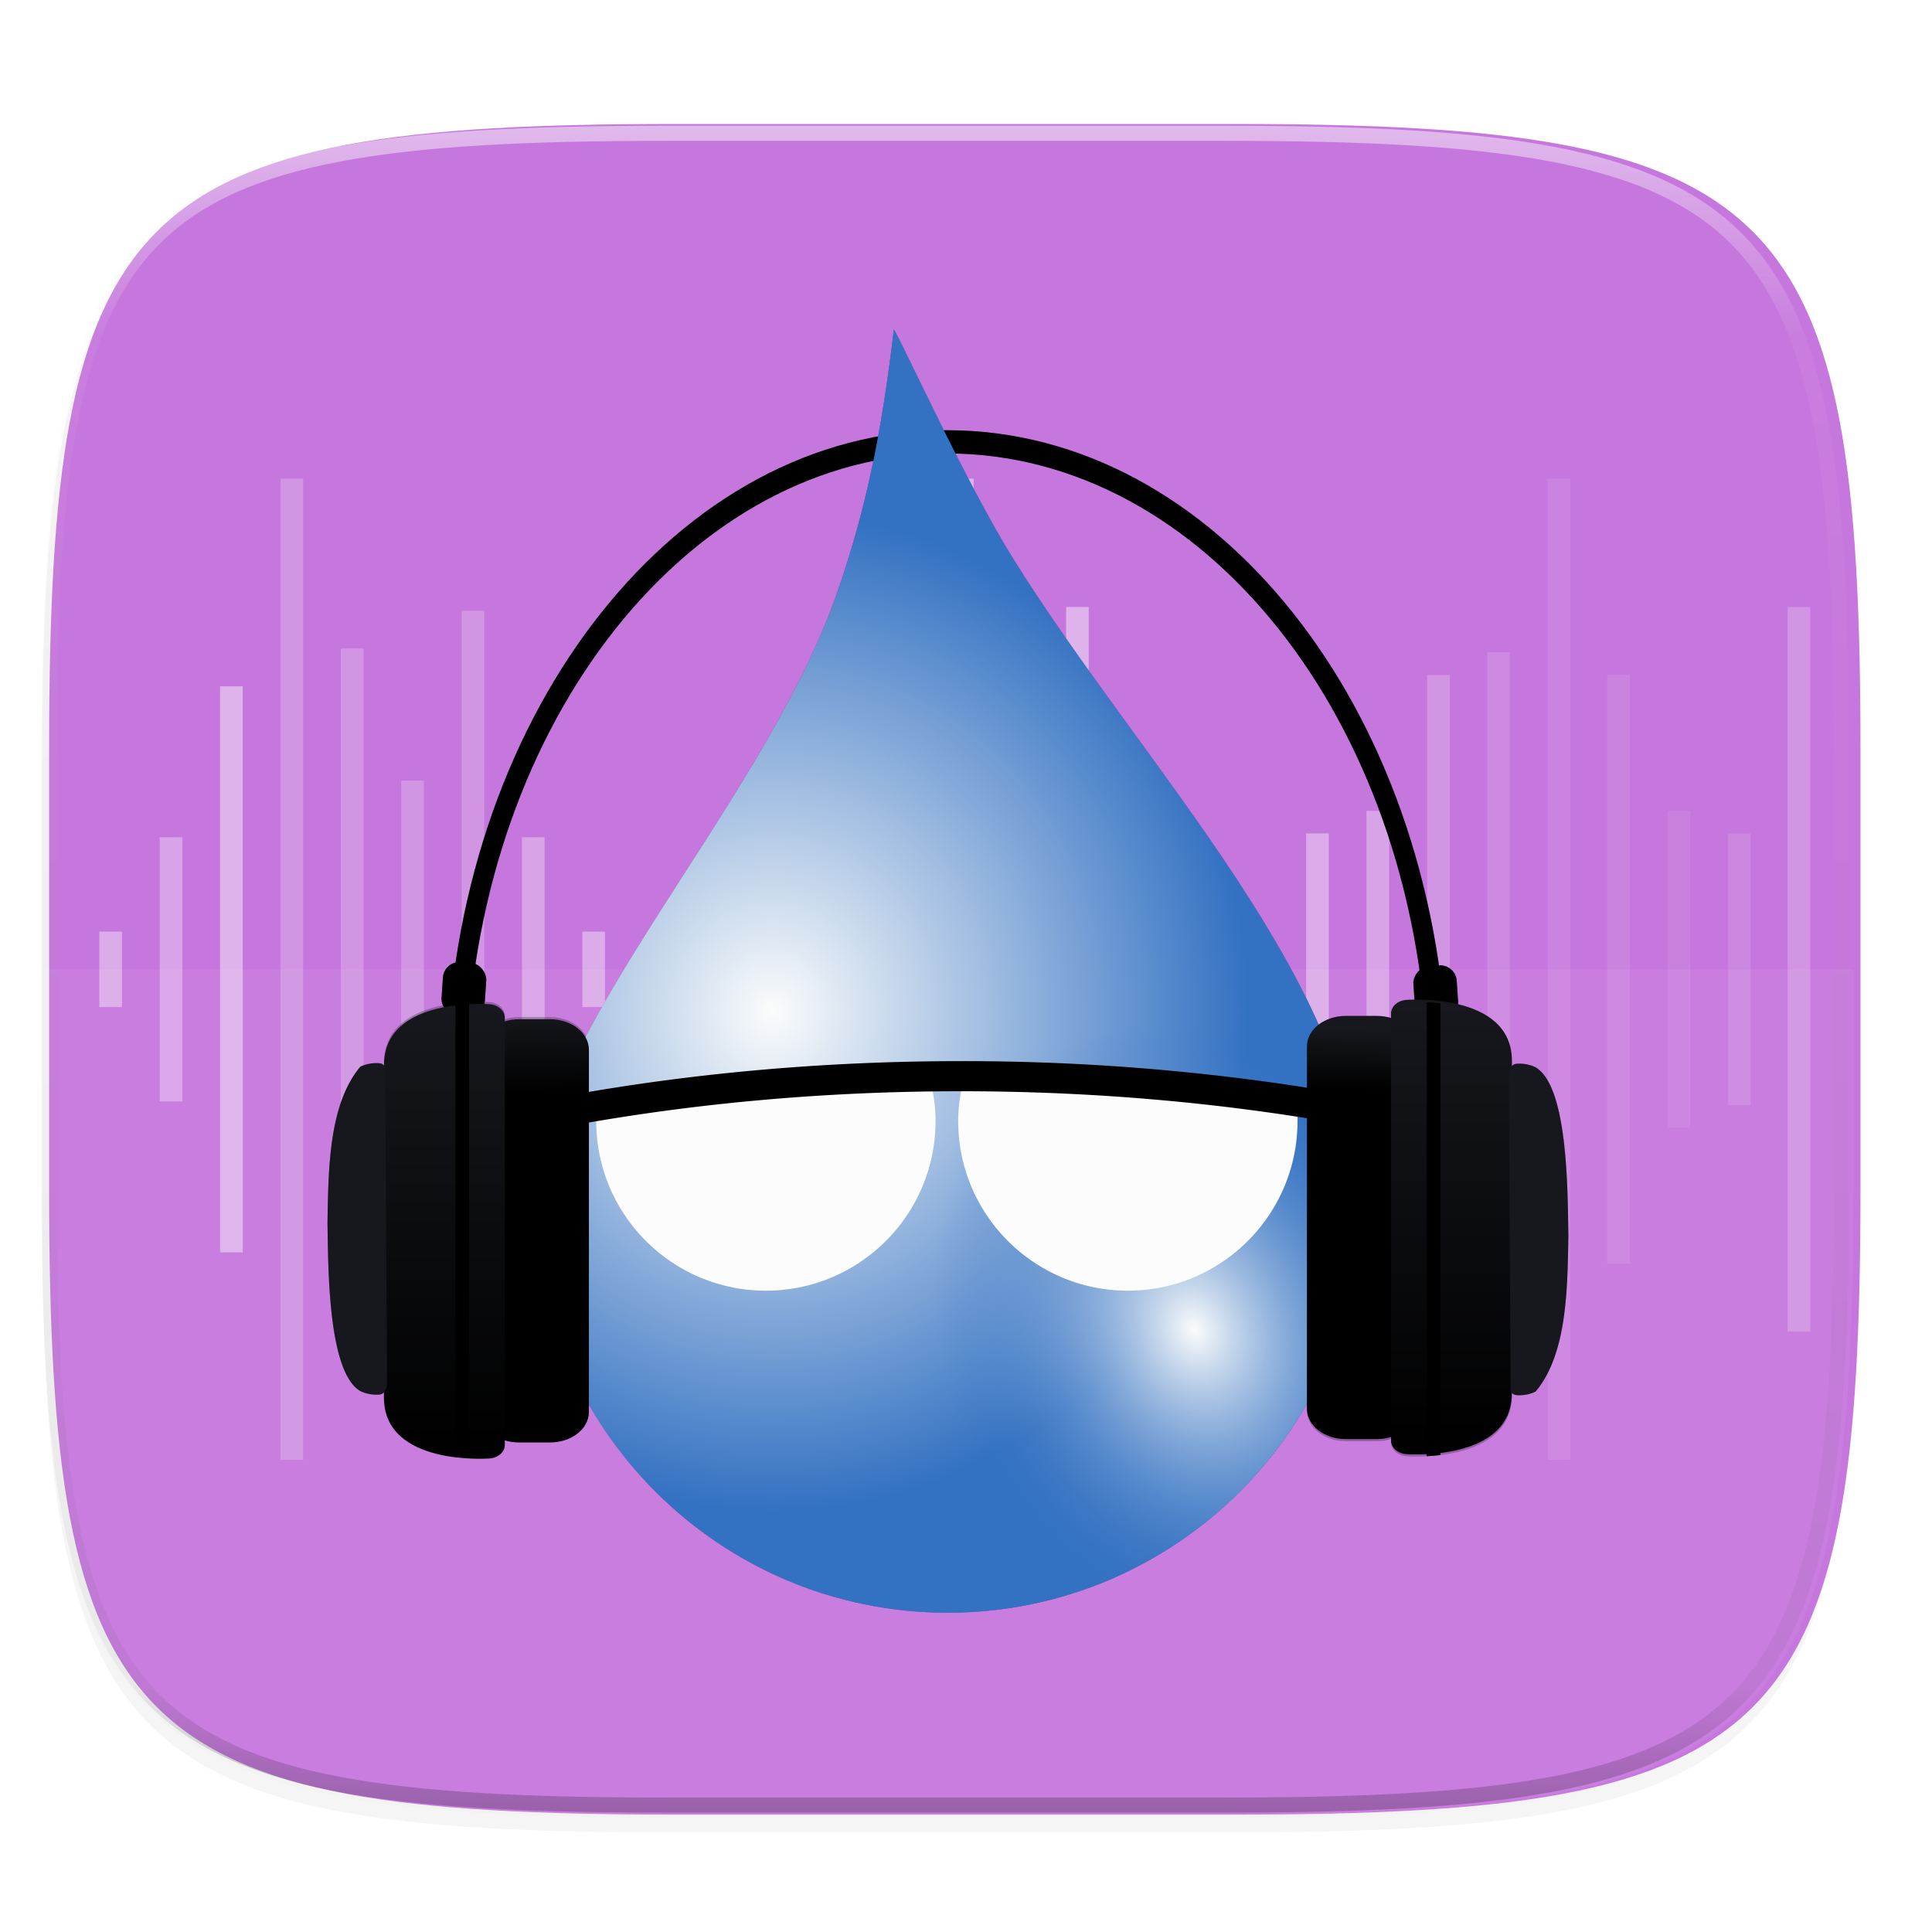 <svg width="256" height="256" viewBox="0 0 67.73 67.73" xmlns="http://www.w3.org/2000/svg" xmlns:xlink="http://www.w3.org/1999/xlink">
    <defs>
        <linearGradient id="a">
            <stop offset="0"/>
            <stop offset="1" stop-color="#16181D"/>
        </linearGradient>
        <linearGradient id="f" x1="296" x2="296" y1="-212" y2="236" gradientUnits="userSpaceOnUse">
            <stop offset="0" stop-color="#FBFCFB"/>
            <stop offset=".125" stop-color="#FBFCFB" stop-opacity=".098"/>
            <stop offset=".925" stop-opacity=".098"/>
            <stop offset="1" stop-opacity=".498"/>
        </linearGradient>
        <clipPath id="e">
            <path d="M361.938-212C507.235-212 528-191.287 528-46.125v116.25C528 215.286 507.235 236 361.937 236H214.063C68.766 236 48 215.286 48 70.125v-116.25C48-191.287 68.765-212 214.063-212z" fill="#C677DD"/>
        </clipPath>
        <linearGradient id="d" x1="160" x2="160" y1="28" y2="284" gradientTransform="matrix(.265 0 0 .265 -6.744 221.973)" gradientUnits="userSpaceOnUse">
            <stop offset="0" stop-color="#C677DD"/>
            <stop offset=".529" stop-color="#C677DD"/>
            <stop offset="1" stop-color="#C677DD"/>
        </linearGradient>
        <filter id="c" x="-.02" y="-.03" width="1.046" height="1.05" color-interpolation-filters="sRGB">
            <feGaussianBlur stdDeviation="2.32"/>
        </filter>
        <filter id="b" x="-.01" y="-.01" width="1.023" height="1.025" color-interpolation-filters="sRGB">
            <feGaussianBlur stdDeviation="1.16"/>
        </filter>
        <radialGradient id="i" cx="41.095" cy="272.137" r="13.175" gradientTransform="matrix(-.306 -.768 .614 -.245 -110.963 371.591)" gradientUnits="userSpaceOnUse">
            <stop offset="0" stop-color="#FBFCFB"/>
            <stop offset="1" stop-color="#3371C2" stop-opacity="0"/>
        </radialGradient>
        <linearGradient id="l" x1="-8.991" x2="-9.049" y1="290.85" y2="288.248" gradientTransform="translate(29.049 -24.263)" gradientUnits="userSpaceOnUse" xlink:href="#a"/>
        <linearGradient id="m" x1="-11.105" x2="-11.105" y1="302.464" y2="287.999" gradientTransform="translate(29.049 -24.263)" gradientUnits="userSpaceOnUse" xlink:href="#a"/>
        <linearGradient id="j" x1="-8.908" x2="-8.965" y1="299.582" y2="301.513" gradientTransform="translate(29.049 -24.263)" gradientUnits="userSpaceOnUse" xlink:href="#a"/>
        <linearGradient id="k" x1="-11.542" x2="-11.542" y1="288.038" y2="302.425" gradientTransform="translate(29.049 -24.263)" gradientUnits="userSpaceOnUse" xlink:href="#a"/>
        <radialGradient id="h" cx="27.638" cy="264.034" r="13.175" gradientTransform="matrix(1.255 -.014 .015 1.318 -9.751 -85.304)" gradientUnits="userSpaceOnUse">
            <stop offset="0" stop-color="#FBFCFB"/>
            <stop offset="1" stop-color="#3371C2"/>
        </radialGradient>
        <filter id="g" x="-.06" y="-.06" width="1.122" height="1.118" color-interpolation-filters="sRGB">
            <feGaussianBlur stdDeviation="1.096"/>
        </filter>
        <linearGradient id="n" x1="127.64" x2="127.299" y1="159.873" y2="140.365" gradientUnits="userSpaceOnUse">
            <stop offset="0" stop-color="#FBFCFB"/>
            <stop offset="1" stop-color="#FBFCFB"/>
        </linearGradient>
    </defs>
    <path transform="matrix(.265 0 0 .265 0 3.404)" d="M162.537 3.568c72.648 0 83.031 10.357 83.031 82.938v58.125c0 72.58-10.383 82.937-83.031 82.937H88.599c-72.648 0-83.031-10.357-83.031-82.937V86.506c0-72.581 10.383-82.938 83.031-82.938z" filter="url(#b)" opacity=".1"/>
    <path transform="matrix(.265 0 0 .265 0 3.404)" d="M162.537 5.568c72.648 0 83.031 10.357 83.031 82.938v58.125c0 72.58-10.383 82.937-83.031 82.937H88.599c-72.648 0-83.031-10.357-83.031-82.937V88.506c0-72.581 10.383-82.938 83.031-82.938z" filter="url(#c)" opacity=".2"/>
    <path d="M43.254 233.614c19.222 0 21.969 2.74 21.969 21.944v15.38c0 19.203-2.747 21.943-21.969 21.943H23.692c-19.222 0-21.97-2.74-21.97-21.944v-15.379c0-19.204 2.748-21.944 21.97-21.944z" fill="url(#d)" transform="translate(0 -229.267)"/>
    <path transform="matrix(.132 0 0 .132 -4.877 32.393)" d="M361.938-212C507.235-212 528-191.287 528-46.125v116.25C528 215.286 507.235 236 361.937 236H214.063C68.766 236 48 215.286 48 70.125v-116.25C48-191.287 68.765-212 214.063-212z" clip-path="url(#e)" fill="none" opacity=".5" stroke-linecap="round" stroke-linejoin="round" stroke-width="8" stroke="url(#f)"/>
    <path d="M1.473 33.981v7.69c0 19.203 2.747 21.943 21.969 21.943h19.563c19.221 0 21.968-2.74 21.968-21.944v-7.689z" fill="#FBFCFB" opacity=".05"/>
    <g opacity=".5">
        <g opacity=".895" fill="#FBFCFB">
            <path d="M33.076 16.783v34.396h1.058V16.783zM35.285 27.234v13.494h.794V27.234zM37.375 21.28v25.401h.794v-25.4zM39.492 29.218v9.525h.794v-9.525zM41.6 32.393v3.175h.793v-3.175zM43.699 33.584v.794h.794v-.794zM30.999 22.736v22.49h.794v-22.49z"/>
            <path d="M52.14 22.868v22.225h.793V22.868z" opacity=".3"/>
            <path d="M50.032 23.662V44.3h.794V23.662z" opacity=".5"/>
            <path d="M47.906 28.425v11.112h.794V28.425z" opacity=".75"/>
            <path d="M45.79 29.218v9.525h.793v-9.525z" opacity=".9"/>
            <path d="M54.256 16.783v34.396h.794V16.783zM56.346 23.662V44.3h.794V23.662z" opacity=".2"/>
            <path d="M58.463 28.425v11.112h.794V28.425z" opacity=".15"/>
            <path d="M60.58 29.218v9.525h.793v-9.525z" opacity=".25"/>
            <path d="M62.67 21.28v25.401h.793v-25.4z" opacity=".5"/>
            <path d="M28.882 24.06v19.843h.794V24.059zM26.766 28.69v10.583h.793V28.689zM24.649 30.012v7.938h.794v-7.938zM22.532 33.584v.794h.794v-.794z"/>
            <path d="M20.416 32.658v2.646h.793v-2.646z" opacity=".9"/>
            <path d="M18.299 29.35v9.261h.794v-9.26z" opacity=".75"/>
            <path d="M16.182 21.413V46.55h.794V21.413zM14.066 27.366v13.23h.793v-13.23zM11.949 22.736v22.49h.794v-22.49zM9.832 16.783v34.396h.794V16.783z" opacity=".5"/>
            <path d="M7.716 24.06v19.843h.793V24.059z"/>
            <path d="M5.599 29.35v9.261h.794v-9.26z" opacity=".75"/>
            <path d="M3.482 32.658v2.646h.794v-2.646z" opacity=".9"/>
        </g>
    </g>
    <g fill="#16181D" filter="url(#g)" opacity=".3" transform="matrix(1.009 0 0 1.009 -2.07 -229.198)">
        <path d="M34.955 242.101c-9.336 0-16.923 9.673-17.38 21.77h.692c.454-11.704 7.77-20.962 16.688-20.962 8.919 0 16.236 9.258 16.69 20.962h.692c-.456-12.097-8.046-21.77-17.382-21.77z"/>
        <path d="M49.338 268.816c0 7.936-6.43 14.37-14.36 14.37-7.932 0-14.361-6.434-14.361-14.37 0-5.645 7.882-13.59 10.478-20.957 1.05-2.98 1.588-5.68 2.014-9.261.41.711 2.542 5.388 4.11 7.913 4.538 7.31 12.119 14.926 12.119 22.305z"/>
        <path d="M49.338 268.816c0 7.936-6.43 14.37-14.36 14.37-7.932 0-14.361-6.434-14.361-14.37 0-5.645 7.882-13.59 10.478-20.957 1.05-2.98 1.588-5.68 2.014-9.261.41.711 2.542 5.388 4.11 7.913 4.538 7.31 12.119 14.926 12.119 22.305z"/>
        <rect transform="matrix(-.998 .067 .067 .998 0 0)" x="-35.04" y="263.53" width="1.51" height="1.877" rx=".577" ry=".577"/>
        <path d="M47.46 263.584c0-.584.605-1.057 1.351-1.057h1.08c.746 0 1.35.473 1.35 1.057v12.586c0 .584-.604 1.057-1.35 1.057h-1.08c-.746 0-1.35-.473-1.35-1.057z"/>
        <path d="M54.58 275.636v-11.552c0-2.396-3.669-2.114-3.669-2.114-.3.023-.528.232-.528.465v14.85c0 .233.227.442.528.465 0 0 3.669.282 3.669-2.114z"/>
        <path d="M54.71 275.622s.347.054.695-.12c1.091-1.301 1.107-3.544 1.138-5.417-.026-1.576-.014-5.187-1.138-5.848-.348-.173-.694-.119-.694-.119-.074.011-.133.067-.173.136a.495.495 0 0 0-.064.248l.064 10.986c.04.069.099.123.173.134zM52.1 262.014c-.19-.021-.286-.034-.477-.043v15.778c.19-.008.286-.022.477-.042z"/>
        <rect transform="rotate(3.819) skewX(.005)" x="34.77" y="258.8" width="1.51" height="1.877" rx=".577" ry=".577"/>
        <g>
            <path d="M22.512 276.136c0 .584-.604 1.057-1.35 1.057h-1.08c-.745 0-1.35-.473-1.35-1.057v-12.585c0-.584.605-1.058 1.35-1.058h1.08c.746 0 1.35.474 1.35 1.058z"/>
            <path d="M15.393 264.084v11.552c0 2.396 3.669 2.114 3.669 2.114.3-.023.528-.232.528-.464v-14.851c0-.233-.227-.442-.528-.465 0 0-3.669-.282-3.669 2.114z"/>
            <path d="M15.262 264.099s-.346-.054-.694.119c-1.091 1.302-1.107 3.545-1.138 5.417.026 1.576.014 5.188 1.138 5.848.348.173.694.12.694.12.074-.012.133-.068.173-.137a.495.495 0 0 0 .064-.247l-.064-10.986c-.04-.07-.099-.123-.173-.134zM17.873 277.707c.191.02.286.034.477.042V261.97c-.19.008-.286.022-.477.043z"/>
        </g>
        <g>
            <path d="M35.44 264.022c-4.807 0-9.42.428-13.716 1.208v1.066c4.285-.792 8.901-1.228 13.717-1.228 4.47 0 8.768.378 12.79 1.065v-1.065a77.419 77.419 0 0 0-12.79-1.046z"/>
            <path d="M33.755 264.581l-.136.01-10.926.768-.004.13s-.015.513.002 1.146c.017.634.064 1.387.202 1.898.154.569.436 1.105.784 1.573.457.615 1.016 1.196 1.692 1.587.704.407 1.444.659 2.346.711 1.489.086 2.235-.045 3.656-.29 1.192-.204 2.226-.949 2.471-1.991.206-.874.183-2.213.115-3.347-.068-1.135-.185-2.06-.185-2.06zm2.444 0l-.017.135s-.117.925-.185 2.06c-.068 1.134-.09 2.473.115 3.346.245 1.043 1.28 1.787 2.471 1.992 1.42.244 2.167.376 3.656.29a5.124 5.124 0 0 0 2.348-.712c.676-.39 1.233-.972 1.69-1.587.348-.467.63-1.003.784-1.572.138-.511.185-1.264.202-1.898.017-.634.002-1.146.002-1.146l-.004-.13z"/>
            <path d="M32.321 266.27l-9.903.696s-.057 1.864.183 2.75c.136.503.386.98.697 1.398.412.555.913 1.073 1.512 1.42a4.554 4.554 0 0 0 2.095.634c1.355.079 2.019-.04 3.322-.264 1.054-.181 1.952-.837 2.162-1.725.361-1.537-.068-4.91-.068-4.91zm2.475 0s-.429 3.372-.067 4.909c.21.888 1.108 1.544 2.161 1.725 1.303.224 1.968.343 3.323.264a4.554 4.554 0 0 0 2.095-.635c.598-.346 1.099-.864 1.511-1.419.311-.417.561-.895.698-1.397.24-.887.182-2.751.182-2.751z" stroke-width=".265" stroke="#16181D" transform="matrix(1.09 0 0 1.091 -1.602 -25.691)"/>
        </g>
    </g>
    <g transform="matrix(1.009 0 0 1.009 -2.07 -229.198)">
        <path d="M34.955 242.101c-9.336 0-16.923 9.673-17.38 21.77h.692c.454-11.704 7.77-20.962 16.688-20.962 8.919 0 16.236 9.258 16.69 20.962h.692c-.456-12.097-8.046-21.77-17.382-21.77z"/>
        <path d="M49.338 268.816c0 7.936-6.43 14.37-14.36 14.37-7.932 0-14.361-6.434-14.361-14.37 0-5.645 7.882-13.59 10.478-20.957 1.05-2.98 1.588-5.68 2.014-9.261.41.711 2.542 5.388 4.11 7.913 4.538 7.31 12.119 14.926 12.119 22.305z" fill="url(#h)"/>
        <path d="M49.338 268.816c0 7.936-6.43 14.37-14.36 14.37-7.932 0-14.361-6.434-14.361-14.37 0-5.645 7.882-13.59 10.478-20.957 1.05-2.98 1.588-5.68 2.014-9.261.41.711 2.542 5.388 4.11 7.913 4.538 7.31 12.119 14.926 12.119 22.305z" fill="url(#i)"/>
        <rect transform="matrix(-.998 .067 .067 .998 0 0)" x="-35.04" y="263.53" width="1.51" height="1.877" rx=".577" ry=".577"/>
        <path d="M21.763 276.722c0 .536-.555.97-1.24.97h-.99c-.684 0-1.239-.434-1.239-.97v-11.538c0-.536.555-.97 1.24-.97h.99c.684 0 1.239.434 1.239.97z" fill="url(#j)" transform="matrix(-1.09 0 0 -1.091 71.182 565.412)"/>
        <path d="M15.23 265.673v10.591c0 2.197 3.367 1.938 3.367 1.938.276-.02.485-.212.485-.426v-13.615c0-.213-.21-.405-.485-.426 0 0-3.366-.259-3.366 1.938z" fill="url(#k)" transform="matrix(-1.09 0 0 -1.091 71.182 565.412)"/>
        <path d="M54.71 275.622s.347.054.695-.12c1.091-1.301 1.107-3.544 1.138-5.417-.026-1.576-.014-5.187-1.138-5.848-.348-.173-.694-.119-.694-.119-.074.011-.133.067-.173.136a.495.495 0 0 0-.064.248l.064 10.986c.04.069.099.123.173.134z" fill="#16181D"/>
        <path d="M52.1 262.014c-.19-.021-.286-.034-.477-.043v15.778c.19-.008.286-.022.477-.042z"/>
        <rect transform="rotate(3.819) skewX(.005)" x="34.77" y="258.8" width="1.51" height="1.877" rx=".577" ry=".577"/>
        <g>
            <path d="M21.763 276.722c0 .536-.555.97-1.24.97h-.99c-.684 0-1.239-.434-1.239-.97v-11.538c0-.536.555-.97 1.24-.97h.99c.684 0 1.239.434 1.239.97z" fill="url(#l)" transform="matrix(1.09 0 0 1.091 -1.209 -25.691)"/>
            <path d="M15.23 265.673v10.591c0 2.197 3.367 1.938 3.367 1.938.276-.02.485-.212.485-.426v-13.615c0-.213-.21-.405-.485-.426 0 0-3.366-.259-3.366 1.938z" fill="url(#m)" transform="matrix(1.09 0 0 1.091 -1.209 -25.691)"/>
            <path d="M15.262 264.099s-.346-.054-.694.119c-1.091 1.302-1.107 3.545-1.138 5.417.026 1.576.014 5.188 1.138 5.848.348.173.694.12.694.12.074-.012.133-.068.173-.137a.495.495 0 0 0 .064-.247l-.064-10.986c-.04-.07-.099-.123-.173-.134z" fill="#16181D"/>
            <path d="M17.873 277.707c.191.02.286.034.477.042V261.97c-.19.008-.286.022-.477.043z"/>
        </g>
        <g>
            <path d="M33.628 264.734l-10.794.76s-.063 2.033.2 3.001c.148.548.42 1.069.759 1.524.45.605.995 1.17 1.648 1.548a4.961 4.961 0 0 0 2.283.693c1.477.085 2.2-.045 3.622-.289 1.148-.197 2.128-.913 2.356-1.881.394-1.676-.074-5.356-.074-5.356zm2.697 0s-.467 3.68-.072 5.356c.228.968 1.207 1.684 2.355 1.881 1.421.244 2.145.374 3.622.289a4.962 4.962 0 0 0 2.284-.693c.652-.377 1.197-.943 1.647-1.548.339-.455.612-.976.76-1.524.262-.968.2-3 .2-3z" fill="none"/>
            <path transform="matrix(.262 0 0 .262 2.052 227.206)" d="M122.316 143.158a439.11 439.11 0 0 0-43.082 2.82c-.093.83-.17 1.626-.17 2.481 0 12.421 10.079 22.5 22.5 22.5 12.422 0 22.5-10.079 22.5-22.5 0-1.84-.258-3.589-.675-5.3-.357.003-.716-.01-1.073 0zm5.426 0c-.417 1.712-.678 3.46-.678 5.301 0 12.421 10.079 22.5 22.5 22.5 12.422 0 22.5-10.079 22.5-22.5 0-.855-.075-1.65-.168-2.48a439.15 439.15 0 0 0-43.083-2.82c-.357-.01-.714.003-1.07 0z" fill="url(#n)"/>
            <path d="M35.44 264.022c-4.807 0-9.42.428-13.716 1.208v1.066c4.285-.792 8.901-1.228 13.717-1.228 4.47 0 8.768.378 12.79 1.065v-1.065a77.419 77.419 0 0 0-12.79-1.046z"/>
        </g>
    </g>
</svg>
